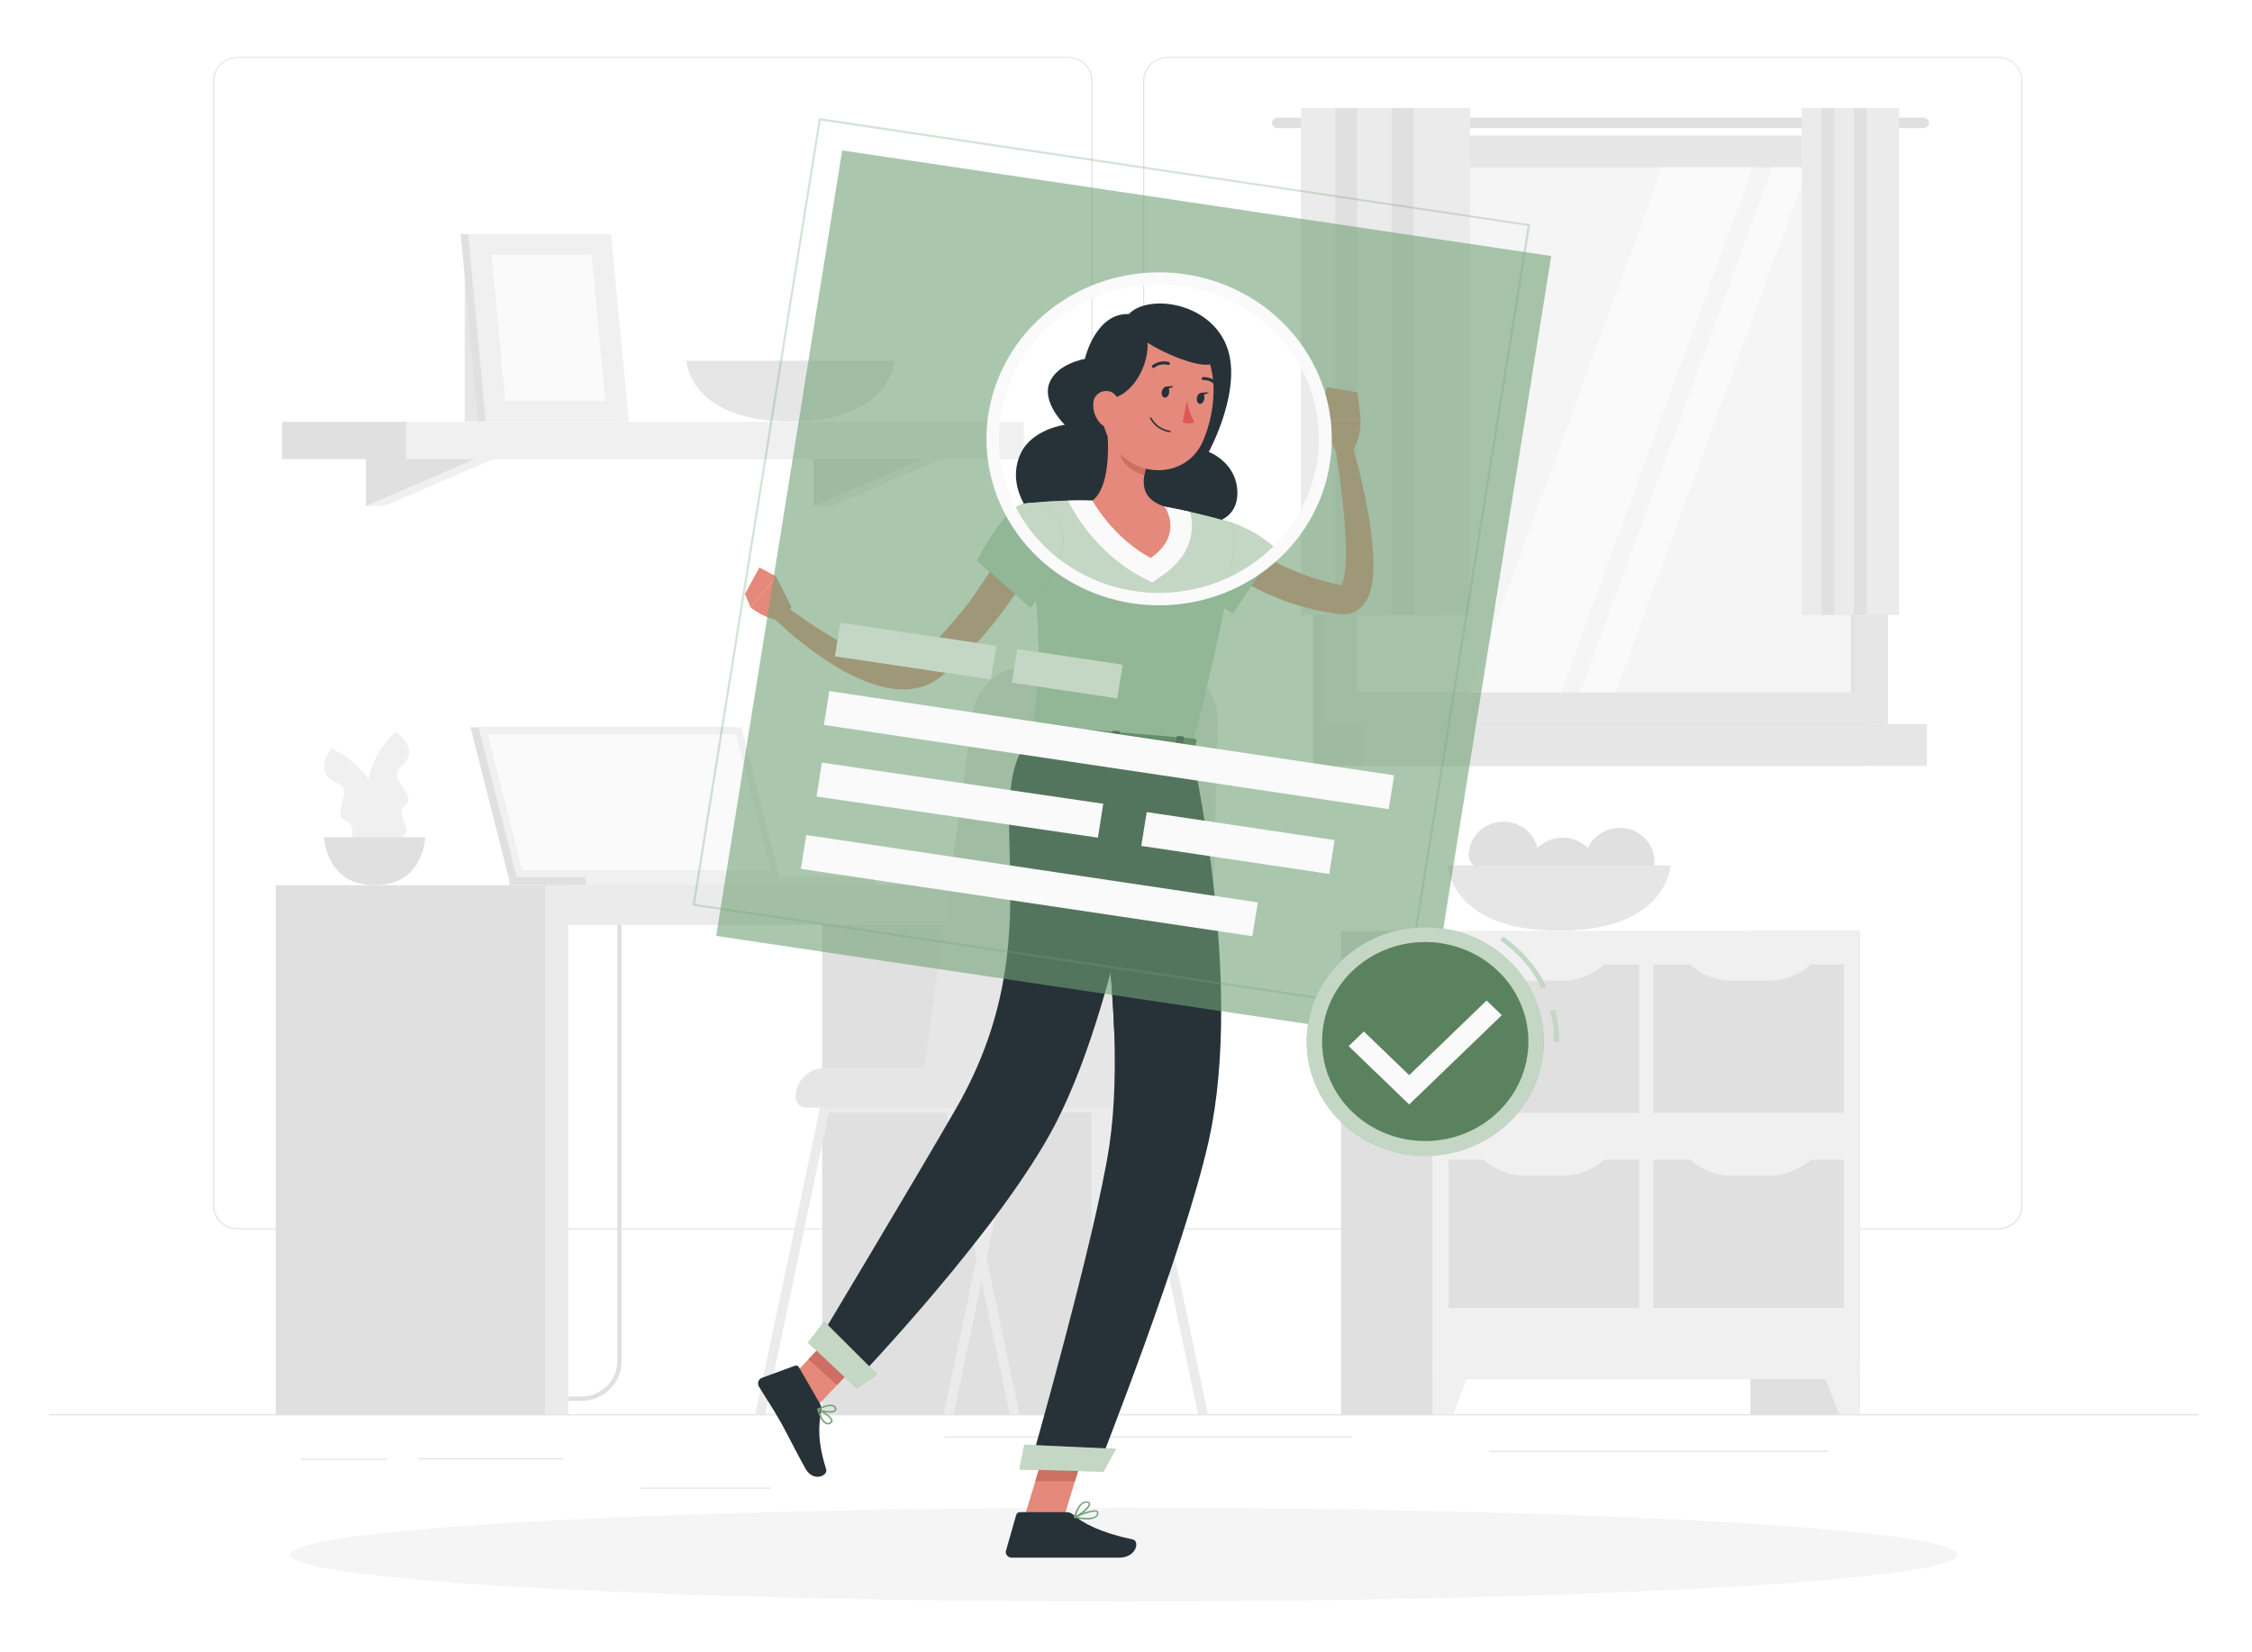 <svg width="184" height="135" viewBox="0 0 184 135" fill="none" xmlns="http://www.w3.org/2000/svg">
<g filter="url(#filter0_d)">
<path d="M179.644 111.563H4V111.647H179.644V111.563Z" fill="#E0E0E0"/>
<path d="M46.032 115.15H34.179V115.235H46.032V115.15Z" fill="#E0E0E0"/>
<path d="M31.601 115.191H24.568V115.275H31.601V115.191Z" fill="#E0E0E0"/>
<path d="M110.483 113.375H77.184V113.46H110.483V113.375Z" fill="#E0E0E0"/>
<path d="M62.939 117.552H52.323V117.636H62.939V117.552Z" fill="#E0E0E0"/>
<path d="M149.318 114.54H121.682V114.625H149.318V114.54Z" fill="#E0E0E0"/>
<path d="M87.256 96.455H19.425C18.894 96.454 18.384 96.25 18.009 95.887C17.634 95.524 17.423 95.033 17.423 94.52V2.575C17.427 2.066 17.64 1.579 18.015 1.22C18.39 0.861 18.897 0.659 19.425 0.658H87.256C87.788 0.658 88.298 0.862 88.674 1.225C89.05 1.587 89.261 2.079 89.261 2.592V94.52C89.261 95.033 89.05 95.525 88.674 95.888C88.298 96.251 87.788 96.455 87.256 96.455ZM19.425 0.726C18.917 0.727 18.43 0.922 18.071 1.269C17.712 1.616 17.511 2.086 17.511 2.575V94.52C17.511 95.01 17.712 95.48 18.071 95.827C18.43 96.174 18.917 96.369 19.425 96.37H87.256C87.764 96.369 88.251 96.174 88.611 95.827C88.97 95.481 89.173 95.011 89.174 94.52V2.575C89.173 2.085 88.97 1.615 88.611 1.269C88.251 0.922 87.764 0.727 87.256 0.726H19.425Z" fill="#E0E0E0"/>
<path d="M163.243 96.455H95.409C94.877 96.454 94.368 96.25 93.992 95.887C93.616 95.525 93.404 95.033 93.403 94.52V2.575C93.409 2.066 93.622 1.579 93.998 1.22C94.373 0.861 94.88 0.659 95.409 0.658H163.243C163.771 0.66 164.276 0.862 164.65 1.221C165.025 1.58 165.237 2.067 165.242 2.575V94.52C165.242 95.032 165.031 95.523 164.657 95.886C164.282 96.248 163.774 96.453 163.243 96.455ZM95.409 0.726C94.9 0.727 94.413 0.922 94.054 1.269C93.694 1.615 93.492 2.085 93.491 2.575V94.52C93.492 95.011 93.694 95.481 94.054 95.827C94.413 96.174 94.9 96.369 95.409 96.37H163.243C163.751 96.369 164.239 96.174 164.598 95.827C164.958 95.481 165.16 95.011 165.161 94.52V2.575C165.16 2.085 164.958 1.615 164.598 1.269C164.239 0.922 163.751 0.727 163.243 0.726H95.409Z" fill="#E0E0E0"/>
<path d="M151.97 72.059H143.019V111.563H151.97V72.059Z" fill="#E0E0E0"/>
<path d="M150.27 111.563H151.97V106.898H148.489L150.27 111.563Z" fill="#F0F0F0"/>
<path d="M118.52 72.059H109.569V111.563H118.52V72.059Z" fill="#E0E0E0"/>
<path d="M151.97 72.059H117.034V108.7H151.97V72.059Z" fill="#F0F0F0"/>
<path d="M135.073 90.757V102.87H150.653V90.757H135.073Z" fill="#E0E0E0"/>
<path d="M118.355 90.757V102.87H133.935V90.757H118.355Z" fill="#E0E0E0"/>
<path d="M127.685 92.065H124.601C123.939 92.064 123.283 91.934 122.675 91.681C122.067 91.428 121.518 91.059 121.063 90.594H131.223C130.768 91.059 130.219 91.428 129.611 91.681C129.003 91.934 128.348 92.064 127.685 92.065Z" fill="#F0F0F0"/>
<path d="M144.561 92.065H141.48C140.817 92.064 140.161 91.934 139.553 91.681C138.944 91.429 138.395 91.059 137.939 90.594H148.102C147.646 91.058 147.097 91.428 146.488 91.681C145.88 91.934 145.224 92.064 144.561 92.065Z" fill="#F0F0F0"/>
<path d="M135.073 74.816V86.929H150.653V74.816H135.073Z" fill="#E0E0E0"/>
<path d="M118.352 74.819V86.933H133.931V74.819H118.352Z" fill="#E0E0E0"/>
<path d="M127.685 76.123H124.601C123.939 76.123 123.284 75.993 122.676 75.741C122.068 75.488 121.519 75.12 121.063 74.656H131.223C130.767 75.12 130.219 75.488 129.61 75.741C129.002 75.993 128.347 76.123 127.685 76.123Z" fill="#F0F0F0"/>
<path d="M144.561 76.123H141.48C140.818 76.123 140.162 75.993 139.553 75.741C138.945 75.489 138.395 75.12 137.939 74.656H148.102C147.645 75.119 147.096 75.488 146.488 75.74C145.879 75.992 145.223 76.123 144.561 76.123Z" fill="#F0F0F0"/>
<path d="M118.734 111.563H117.034V106.898H120.519L118.734 111.563Z" fill="#F0F0F0"/>
<path d="M125.676 65.87C125.676 67.38 126.765 68.43 125.198 68.43C123.631 68.43 120.006 67.38 120.006 65.87C120.006 65.145 120.305 64.449 120.836 63.937C121.368 63.424 122.089 63.136 122.841 63.136C123.593 63.136 124.314 63.424 124.846 63.937C125.377 64.449 125.676 65.145 125.676 65.87Z" fill="#E0E0E0"/>
<path d="M130.527 67.174C130.527 68.681 131.616 69.735 130.05 69.735C128.483 69.735 124.844 68.681 124.844 67.174C124.844 66.449 125.142 65.754 125.674 65.241C126.205 64.728 126.927 64.44 127.678 64.44C128.43 64.44 129.151 64.728 129.683 65.241C130.215 65.754 130.513 66.449 130.513 67.174H130.527Z" fill="#E0E0E0"/>
<path d="M135.175 66.374C135.175 67.882 136.264 68.935 134.697 68.935C133.13 68.935 129.505 67.882 129.505 66.374C129.505 65.65 129.804 64.954 130.335 64.442C130.867 63.929 131.588 63.641 132.34 63.641C133.092 63.641 133.813 63.929 134.345 64.442C134.876 64.954 135.175 65.65 135.175 66.374Z" fill="#E0E0E0"/>
<path d="M118.271 66.713C118.271 66.713 118.503 72.045 127.387 72.045C136.271 72.045 136.499 66.713 136.499 66.713H118.271Z" fill="#E6E6E6"/>
<path d="M152.342 7.091H107.296V55.158H152.342V7.091Z" fill="#E0E0E0"/>
<path d="M157.162 5.607H104.381C104.322 5.607 104.264 5.618 104.209 5.639C104.155 5.66 104.105 5.692 104.063 5.732C104.022 5.772 103.988 5.82 103.966 5.872C103.943 5.924 103.931 5.981 103.931 6.037C103.931 6.152 103.979 6.263 104.063 6.344C104.147 6.425 104.262 6.471 104.381 6.471H157.162C157.221 6.471 157.279 6.46 157.334 6.438C157.388 6.416 157.437 6.384 157.479 6.344C157.52 6.303 157.553 6.256 157.575 6.203C157.598 6.15 157.609 6.094 157.608 6.037C157.608 5.923 157.561 5.814 157.478 5.733C157.394 5.653 157.281 5.607 157.162 5.607Z" fill="#E0E0E0"/>
<path d="M154.253 7.091H108.189V55.158H154.253V7.091Z" fill="#E6E6E6"/>
<path d="M152.342 55.158H107.296V58.583H152.342V55.158Z" fill="#E0E0E0"/>
<path d="M157.436 55.158H111.371V58.583H157.436V55.158Z" fill="#E6E6E6"/>
<path d="M151.576 52.574V9.669L110.865 9.669V52.574H151.576Z" fill="#F5F5F5"/>
<path d="M120.108 52.577L135.814 9.672H143.226L127.52 52.577H120.108Z" fill="#FAFAFA"/>
<path d="M129.111 52.577L144.817 9.672H147.709L132.002 52.577H129.111Z" fill="#FAFAFA"/>
<path d="M151.576 52.577V9.672H151.235V52.577H151.576Z" fill="#E0E0E0"/>
<path d="M110.897 4.835H106.292V46.236H110.897V4.835Z" fill="#EBEBEB"/>
<path d="M112.689 4.835H109.102V46.236H112.689V4.835Z" fill="#E0E0E0"/>
<path d="M115.503 4.835H110.897V46.236H115.503V4.835Z" fill="#EBEBEB"/>
<path d="M117.294 4.835H113.708V46.236H117.294V4.835Z" fill="#E0E0E0"/>
<path d="M120.108 4.835H115.503V46.236H120.108V4.835Z" fill="#EBEBEB"/>
<path d="M149.862 4.835H147.21V46.236H149.862V4.835Z" fill="#EBEBEB"/>
<path d="M150.899 4.835H148.83V46.236H150.899V4.835Z" fill="#E0E0E0"/>
<path d="M152.515 4.835H149.862V46.236H152.515V4.835Z" fill="#EBEBEB"/>
<path d="M153.551 4.835H151.481V46.236H153.551V4.835Z" fill="#E0E0E0"/>
<path d="M155.17 4.835H152.518V46.236H155.17V4.835Z" fill="#EBEBEB"/>
<path d="M42.772 17.812H37.973V30.437H42.772V17.812Z" fill="#E6E6E6"/>
<path d="M31.415 33.327L29.89 37.337H31.415L40.745 33.327H31.415Z" fill="#F0F0F0"/>
<path d="M29.89 33.327V37.337L39.224 33.327H29.89Z" fill="#E0E0E0"/>
<path d="M68.005 33.327L66.484 37.337H68.005L77.339 33.327H68.005Z" fill="#F0F0F0"/>
<path d="M66.484 33.327V37.337L75.814 33.327H66.484Z" fill="#E0E0E0"/>
<path d="M23.043 33.516H33.192V30.464H23.043V33.516Z" fill="#E0E0E0"/>
<path d="M83.644 30.464H33.189V33.516H83.644V30.464Z" fill="#F0F0F0"/>
<path d="M50.764 30.437H39.083L37.639 15.136H49.32L50.764 30.437Z" fill="#E0E0E0"/>
<path d="M51.368 30.437H39.691L38.244 15.136H49.924L51.368 30.437Z" fill="#F0F0F0"/>
<path d="M41.286 28.743L40.162 16.83H48.329L49.453 28.743H41.286Z" fill="#FAFAFA"/>
<path d="M56.082 25.468C56.082 25.468 56.296 30.437 64.576 30.437C72.856 30.437 73.07 25.468 73.07 25.468H56.082Z" fill="#E6E6E6"/>
<path d="M47.475 110.465H34.678C34.388 110.471 34.104 110.386 33.868 110.225C33.632 110.063 33.456 109.832 33.365 109.567C33.275 109.301 33.276 109.015 33.367 108.749C33.459 108.484 33.636 108.255 33.874 108.094L34.081 108.365C33.912 108.487 33.788 108.656 33.724 108.85C33.661 109.044 33.663 109.252 33.729 109.444C33.795 109.637 33.922 109.805 34.092 109.924C34.263 110.044 34.468 110.109 34.678 110.109H47.475C48.26 110.109 49.011 109.808 49.566 109.273C50.12 108.738 50.432 108.013 50.433 107.257V70.737C50.434 69.914 50.773 69.125 51.377 68.543C51.98 67.961 52.798 67.633 53.651 67.631H57.48V67.97H53.651C52.891 67.972 52.162 68.264 51.625 68.783C51.088 69.301 50.786 70.004 50.785 70.737V107.274C50.783 108.12 50.434 108.931 49.813 109.529C49.193 110.127 48.353 110.463 47.475 110.465Z" fill="#E0E0E0"/>
<path d="M90.224 68.329H67.176V111.563H90.224V68.329Z" fill="#E0E0E0"/>
<path d="M91.091 68.329H89.191V111.563H91.091V68.329Z" fill="#EBEBEB"/>
<path d="M45.849 71.571H91.678V68.329H45.849V71.571Z" fill="#EBEBEB"/>
<path d="M45.575 68.329H22.527V111.563H45.575V68.329Z" fill="#E0E0E0"/>
<path d="M46.439 68.329H44.539V111.563H46.439V68.329Z" fill="#EBEBEB"/>
<path d="M38.437 55.423H59.915L63.027 67.651H41.549L38.437 55.423Z" fill="#E0E0E0"/>
<path d="M41.549 67.651L41.637 68.329H63.115L63.031 67.651H41.549Z" fill="#E0E0E0"/>
<path d="M39.101 55.423H60.579L63.691 67.651H42.213L39.101 55.423Z" fill="#F0F0F0"/>
<path d="M42.666 67.093L39.839 55.982H60.122L62.95 67.093H42.666Z" fill="#FAFAFA"/>
<path d="M47.809 67.651L47.894 68.329H71.546L71.458 67.651H47.809Z" fill="#F0F0F0"/>
<path d="M31.074 65.246C31.074 65.246 27.912 59.992 32.3 55.809C32.3 55.809 33.441 56.53 33.424 57.503C33.406 58.475 32.201 58.715 32.458 59.535C32.714 60.355 33.863 61.134 33.111 61.801C32.359 62.468 33.231 63.061 33.181 63.881C33.132 64.701 31.074 65.246 31.074 65.246Z" fill="#F0F0F0"/>
<path d="M31.313 65.727C31.313 65.727 32.595 59.779 27.066 57.144C27.066 57.144 26.215 58.177 26.549 59.088C26.883 59.999 28.109 59.864 28.126 60.711C28.144 61.557 27.318 62.651 28.249 63.058C29.18 63.465 28.544 64.291 28.861 65.05C29.177 65.809 31.313 65.727 31.313 65.727Z" fill="#F0F0F0"/>
<path d="M26.482 64.41C26.482 64.41 26.588 68.329 30.617 68.329C34.646 68.329 34.741 64.41 34.741 64.41H26.482Z" fill="#E0E0E0"/>
<path d="M83.3 111.562H82.499L80.205 100.669L79.805 98.761L77.303 86.905H67.717L62.521 111.562H61.72L67.014 86.435C67.031 86.349 67.079 86.272 67.149 86.217C67.219 86.162 67.307 86.132 67.397 86.133H77.623C77.713 86.132 77.801 86.162 77.871 86.217C77.941 86.272 77.989 86.349 78.006 86.435L80.201 96.861L80.606 98.768L83.3 111.562Z" fill="#EBEBEB"/>
<path d="M98.69 111.562H97.885L92.69 86.892H83.107L80.605 98.768L80.205 100.669L77.911 111.562H77.11L79.805 98.761L80.201 96.861L82.4 86.435C82.418 86.349 82.466 86.272 82.535 86.217C82.605 86.162 82.693 86.132 82.783 86.133H93.009C93.1 86.133 93.188 86.163 93.258 86.218C93.329 86.272 93.377 86.349 93.396 86.435L98.69 111.562Z" fill="#EBEBEB"/>
<path d="M75.062 86.513H92.676C94.292 86.511 95.843 85.899 96.996 84.808C98.15 83.717 98.815 82.234 98.848 80.676L99.505 54.864C99.514 54.288 99.405 53.717 99.183 53.183C98.961 52.648 98.632 52.162 98.213 51.752C97.795 51.341 97.296 51.015 96.746 50.792C96.196 50.569 95.605 50.454 95.008 50.453H83.967C82.862 50.454 81.796 50.846 80.971 51.556C80.146 52.266 79.621 53.243 79.495 54.301L75.062 86.513Z" fill="#E6E6E6"/>
<path d="M84.666 86.513H65.897C65.664 86.513 65.441 86.424 65.276 86.265C65.111 86.106 65.019 85.89 65.019 85.666V85.585C65.019 84.967 65.273 84.375 65.725 83.939C66.178 83.503 66.792 83.257 67.432 83.257H84.666V86.513Z" fill="#E6E6E6"/>
<path d="M91.822 126.861C129.439 126.861 159.934 125.144 159.934 123.026C159.934 120.908 129.439 119.191 91.822 119.191C54.205 119.191 23.711 120.908 23.711 123.026C23.711 125.144 54.205 126.861 91.822 126.861Z" fill="#F5F5F5"/>
<path d="M101.11 39.892L101.338 40.078C101.423 40.149 101.518 40.217 101.609 40.285C101.792 40.423 101.96 40.562 102.171 40.694C102.55 40.962 102.954 41.206 103.358 41.45C104.173 41.934 105.027 42.355 105.912 42.707C106.793 43.069 107.701 43.368 108.628 43.601C108.859 43.662 109.098 43.703 109.33 43.753L109.682 43.828C109.755 43.828 109.682 43.828 109.682 43.845C109.634 43.856 109.588 43.875 109.548 43.902C109.516 43.933 109.516 43.933 109.53 43.926C109.6 43.827 109.654 43.718 109.692 43.604C109.817 43.213 109.893 42.81 109.92 42.402C109.963 41.958 109.977 41.49 109.973 41.02C109.973 40.075 109.896 39.109 109.819 38.14C109.741 37.172 109.618 36.199 109.488 35.224C109.358 34.248 109.214 33.273 109.063 32.311L110.384 32.019C110.966 33.953 111.435 35.916 111.789 37.9C111.973 38.909 112.101 39.926 112.172 40.949C112.213 41.476 112.226 42.005 112.211 42.534C112.206 43.117 112.129 43.699 111.982 44.265C111.883 44.627 111.722 44.971 111.505 45.281C111.353 45.493 111.164 45.677 110.946 45.826C110.696 45.999 110.409 46.114 110.107 46.165C109.846 46.208 109.58 46.208 109.32 46.165L108.916 46.101C108.645 46.057 108.371 46.023 108.104 45.965C107.027 45.759 105.97 45.467 104.943 45.091C103.916 44.712 102.923 44.252 101.974 43.716C101.5 43.442 101.036 43.154 100.587 42.839C100.362 42.683 100.141 42.5 99.919 42.351C99.81 42.263 99.701 42.178 99.593 42.083C99.484 41.989 99.382 41.911 99.241 41.782L101.11 39.892Z" fill="#E4897B"/>
<path d="M97.292 38.35C101.156 37.846 104.262 40.85 104.262 40.85L100.728 46.108C100.728 46.108 96.941 43.77 96.273 42.178C95.585 40.522 95.314 38.598 97.292 38.35Z" fill="#72A276"/>
<path opacity="0.6" d="M97.292 38.35C101.156 37.846 104.262 40.85 104.262 40.85L100.728 46.108C100.728 46.108 96.941 43.77 96.273 42.178C95.585 40.522 95.314 38.598 97.292 38.35Z" fill="#FAFAFA"/>
<path d="M109.095 32.768L107.813 30.288L111.175 30.261C111.175 30.261 111.242 31.992 110.391 32.971L109.095 32.768Z" fill="#E4897B"/>
<path d="M108.41 27.622L110.911 28.052L111.175 30.261L107.813 30.288L108.41 27.622Z" fill="#E4897B"/>
<path d="M83.626 120.191L86.774 120.482L88.952 113.355L85.805 113.06L83.626 120.191Z" fill="#E4897B"/>
<path d="M63.614 109.649L65.946 111.763L70.984 106.424L68.651 104.31L63.614 109.649Z" fill="#E4897B"/>
<path d="M67.025 110.75L65.268 107.701C65.238 107.649 65.19 107.609 65.132 107.588C65.074 107.568 65.01 107.568 64.952 107.59L62.251 108.579C62.184 108.606 62.124 108.647 62.074 108.699C62.025 108.75 61.987 108.811 61.963 108.877C61.94 108.944 61.931 109.014 61.938 109.084C61.944 109.154 61.966 109.222 62.001 109.283C62.63 110.333 62.992 110.811 63.758 112.149C64.232 112.976 65.163 114.859 65.813 116.004C66.463 117.149 67.668 116.576 67.502 116.048C66.751 113.677 66.895 112.345 67.105 111.306C67.148 111.117 67.119 110.92 67.025 110.75Z" fill="#263238"/>
<path d="M87.143 119.557H83.328C83.26 119.558 83.194 119.58 83.14 119.621C83.086 119.661 83.047 119.717 83.029 119.781L82.197 122.691C82.177 122.76 82.175 122.832 82.189 122.902C82.203 122.972 82.234 123.038 82.28 123.095C82.325 123.151 82.383 123.197 82.45 123.228C82.517 123.259 82.59 123.274 82.664 123.273C84.01 123.273 84.645 123.273 86.325 123.273H91.45C92.855 123.273 93.136 121.918 92.56 121.79C89.975 121.241 88.481 120.479 87.684 119.757C87.536 119.627 87.343 119.556 87.143 119.557Z" fill="#263238"/>
<path d="M88.952 113.355L87.828 117.03H84.589L85.801 113.064L88.952 113.355Z" fill="#CE6F64"/>
<path d="M68.647 104.314L70.984 106.424L68.384 109.175L66.052 107.065L68.647 104.314Z" fill="#CE6F64"/>
<path d="M101.1 36.247C101.075 33.784 98.764 32.924 98.764 32.924C98.764 32.924 101.655 27.646 100.169 24.144C98.683 20.641 93.786 20.024 92.233 21.661C89.504 21.549 88.636 25.329 88.636 25.329C88.636 25.329 86.353 25.698 85.738 27.301C85.123 28.903 86.995 30.709 86.995 30.709C86.995 30.709 84.389 31.047 83.43 32.981C82.471 34.916 83.061 37.483 85.942 39.699C90.129 42.917 97.826 38.879 97.826 38.879C97.826 38.879 101.128 39.079 101.1 36.247Z" fill="#263238"/>
<path d="M100.604 38.696C100.604 38.696 102.01 39.289 97.316 57.164L84.319 56.077C84.993 50.996 85.285 47.839 83.693 37.148C85.548 36.936 87.416 36.856 89.282 36.907C91.261 36.936 93.236 37.1 95.191 37.398C97.017 37.743 98.824 38.176 100.604 38.696Z" fill="#72A276"/>
<path opacity="0.6" d="M100.604 38.696C100.604 38.696 102.01 39.289 97.316 57.164L84.319 56.077C84.993 50.996 85.285 47.839 83.693 37.148C85.548 36.936 87.416 36.856 89.282 36.907C91.261 36.936 93.236 37.1 95.191 37.398C97.017 37.743 98.824 38.176 100.604 38.696Z" fill="#FAFAFA"/>
<path d="M97.236 37.822C96.561 37.666 95.83 37.517 95.163 37.399C93.208 37.099 91.234 36.934 89.254 36.904C88.576 36.88 87.898 36.88 87.263 36.904L87.698 37.704C87.775 37.846 89.63 41.183 93.154 43.076L94.123 43.598L95.026 42.978C97.302 41.41 97.639 39.37 97.236 37.822Z" fill="#FAFAFA"/>
<path d="M90.417 30.539C90.624 32.406 90.695 35.797 89.258 36.908C89.258 36.908 90.902 39.919 94.014 41.589C96.768 39.699 95.166 37.399 95.166 37.399C93.09 36.721 93.28 35.224 93.761 33.828L90.417 30.539Z" fill="#E4897B"/>
<path d="M91.784 31.88L93.772 33.828C93.651 34.152 93.559 34.485 93.498 34.824C92.7 34.645 91.541 33.842 91.527 33.015C91.543 32.625 91.63 32.241 91.784 31.88Z" fill="#CE6F64"/>
<path d="M90.333 26.305C89.95 29.354 89.721 30.644 91.01 32.477C92.95 35.227 96.926 35.011 98.244 32.138C99.431 29.543 99.856 24.984 97.014 23.239C96.391 22.853 95.676 22.626 94.936 22.58C94.197 22.535 93.457 22.672 92.788 22.979C92.119 23.286 91.542 23.752 91.113 24.334C90.683 24.917 90.414 25.595 90.333 26.305Z" fill="#E4897B"/>
<path d="M92.785 22.548C95.226 23.158 92.813 30.319 88.921 28.242C88.921 28.242 89.096 25.217 90.178 23.934C90.833 23.169 91.765 22.673 92.785 22.548Z" fill="#263238"/>
<path d="M92.525 22.945C93.579 24.598 101.395 27.731 98.767 24.174C96.14 20.617 92.525 22.945 92.525 22.945Z" fill="#263238"/>
<path d="M89.328 28.944C89.284 29.538 89.485 30.124 89.886 30.576C90.427 31.169 91.141 30.81 91.365 30.092C91.566 29.448 91.527 28.364 90.807 28.032C90.648 27.965 90.474 27.936 90.301 27.949C90.128 27.962 89.961 28.016 89.814 28.106C89.668 28.196 89.547 28.32 89.462 28.466C89.377 28.612 89.331 28.776 89.328 28.944Z" fill="#E4897B"/>
<path d="M97.302 57.164C97.302 57.164 101.704 75.944 98.767 89.182C96.8 98.05 89.701 115.963 89.701 115.963L84.15 115.828C84.15 115.828 89.521 97.028 90.635 89.636C92.535 76.987 87.775 56.368 87.775 56.368L97.302 57.164Z" fill="#263238"/>
<path d="M92.226 60.955L89.451 65.176C90.287 70.18 90.818 75.229 91.039 80.294C94.942 73.556 93.094 64.522 92.226 60.955Z" fill="#263238"/>
<path d="M90.157 116.241L83.3 116.072L83.697 114.042L91.183 114.385L90.157 116.241Z" fill="#72A276"/>
<path opacity="0.6" d="M90.157 116.241L83.3 116.072L83.697 114.042L91.183 114.385L90.157 116.241Z" fill="#FAFAFA"/>
<path d="M94.457 56.961C94.457 56.961 91.875 76.879 86.276 87.753C81.754 96.523 69.691 109.056 69.691 109.056L66.607 105.991C66.607 105.991 74.757 92.404 78.119 86.567C86.36 72.262 79.622 61.348 84.294 56.08L94.457 56.961Z" fill="#263238"/>
<path d="M70 109.449L66.017 105.706L67.341 103.972L71.679 108.298L70 109.449Z" fill="#72A276"/>
<path opacity="0.6" d="M70 109.449L66.017 105.706L67.341 103.972L71.679 108.298L70 109.449Z" fill="#FAFAFA"/>
<path d="M84.161 55.325L83.476 56.399C83.419 56.483 83.521 56.582 83.669 56.592L97.316 57.73C97.436 57.73 97.538 57.693 97.552 57.622L97.77 56.511C97.77 56.433 97.689 56.358 97.559 56.348L84.382 55.247C84.341 55.24 84.299 55.244 84.261 55.258C84.222 55.272 84.187 55.295 84.161 55.325Z" fill="#72A276"/>
<path opacity="0.3" d="M84.161 55.325L83.476 56.399C83.419 56.483 83.521 56.582 83.669 56.592L97.316 57.73C97.436 57.73 97.538 57.693 97.552 57.622L97.77 56.511C97.77 56.433 97.689 56.358 97.559 56.348L84.382 55.247C84.341 55.24 84.299 55.244 84.261 55.258C84.222 55.272 84.187 55.295 84.161 55.325Z" fill="black"/>
<path d="M85.805 56.89L85.453 56.859C85.383 56.859 85.334 56.815 85.341 56.771L85.64 55.328C85.64 55.284 85.713 55.254 85.784 55.261L86.135 55.291C86.205 55.291 86.254 55.335 86.247 55.379L85.952 56.822C85.938 56.87 85.875 56.89 85.805 56.89Z" fill="#263238"/>
<path d="M96.315 57.77L95.964 57.74C95.893 57.74 95.844 57.696 95.851 57.652L96.15 56.205C96.15 56.165 96.224 56.134 96.294 56.141L96.645 56.172C96.715 56.172 96.765 56.216 96.758 56.256L96.463 57.703C96.448 57.747 96.389 57.774 96.315 57.77Z" fill="#263238"/>
<path d="M91.06 57.33L90.709 57.303C90.638 57.303 90.589 57.255 90.596 57.215L90.895 55.768C90.895 55.728 90.969 55.697 91.039 55.704L91.39 55.731C91.46 55.731 91.51 55.779 91.503 55.819L91.208 57.266C91.194 57.306 91.12 57.337 91.06 57.33Z" fill="#263238"/>
<path d="M94.924 27.988C94.878 28.232 94.977 28.456 95.142 28.486C95.307 28.517 95.493 28.341 95.528 28.093C95.563 27.846 95.479 27.622 95.311 27.595C95.142 27.568 94.984 27.758 94.924 27.988Z" fill="#263238"/>
<path d="M97.794 28.497C97.749 28.741 97.847 28.964 98.012 28.994C98.177 29.025 98.363 28.849 98.398 28.602C98.433 28.354 98.349 28.131 98.181 28.104C98.012 28.076 97.857 28.249 97.794 28.497Z" fill="#263238"/>
<path d="M98.121 28.097L98.764 28.036C98.764 28.036 98.364 28.435 98.121 28.097Z" fill="#263238"/>
<path d="M96.965 28.774C97.088 29.375 97.295 29.958 97.58 30.505C97.433 30.571 97.272 30.606 97.109 30.606C96.947 30.606 96.786 30.571 96.638 30.505L96.965 28.774Z" fill="#DE5753"/>
<path d="M95.57 31.318C95.228 31.267 94.903 31.137 94.623 30.94C94.343 30.742 94.116 30.483 93.962 30.183C93.956 30.169 93.956 30.152 93.963 30.138C93.969 30.123 93.981 30.112 93.997 30.106C94.004 30.102 94.012 30.1 94.02 30.1C94.028 30.1 94.036 30.101 94.044 30.104C94.052 30.107 94.058 30.111 94.064 30.117C94.07 30.122 94.075 30.129 94.078 30.136C94.225 30.415 94.44 30.657 94.703 30.841C94.966 31.025 95.27 31.147 95.592 31.196C95.608 31.196 95.624 31.203 95.636 31.214C95.648 31.226 95.655 31.241 95.655 31.257C95.655 31.273 95.648 31.289 95.636 31.3C95.624 31.312 95.608 31.318 95.592 31.318H95.57Z" fill="#263238"/>
<path d="M94.239 26.064C94.212 26.065 94.186 26.057 94.164 26.042C94.142 26.027 94.126 26.006 94.117 25.982C94.108 25.957 94.108 25.931 94.116 25.906C94.124 25.881 94.14 25.86 94.162 25.844C94.347 25.701 94.565 25.602 94.798 25.556C95.031 25.511 95.272 25.52 95.5 25.583C95.516 25.589 95.531 25.597 95.543 25.608C95.555 25.618 95.565 25.631 95.573 25.646C95.58 25.66 95.584 25.676 95.585 25.692C95.586 25.708 95.583 25.724 95.578 25.739C95.572 25.754 95.564 25.768 95.552 25.78C95.541 25.792 95.528 25.802 95.513 25.809C95.498 25.816 95.482 25.82 95.465 25.821C95.448 25.822 95.432 25.819 95.416 25.814C95.228 25.764 95.029 25.758 94.838 25.797C94.647 25.836 94.468 25.918 94.317 26.037C94.294 26.054 94.267 26.063 94.239 26.064Z" fill="#263238"/>
<path d="M99.438 27.562C99.419 27.562 99.401 27.558 99.384 27.55C99.367 27.543 99.352 27.532 99.34 27.518C99.22 27.369 99.065 27.249 98.888 27.168C98.711 27.087 98.517 27.048 98.321 27.054C98.288 27.057 98.254 27.047 98.228 27.027C98.202 27.006 98.185 26.977 98.18 26.945C98.179 26.929 98.18 26.913 98.185 26.898C98.189 26.883 98.197 26.869 98.208 26.856C98.218 26.844 98.231 26.834 98.246 26.826C98.26 26.819 98.276 26.814 98.293 26.813C98.531 26.801 98.768 26.845 98.984 26.941C99.201 27.036 99.39 27.181 99.537 27.362C99.559 27.385 99.572 27.416 99.572 27.448C99.572 27.48 99.559 27.511 99.537 27.535C99.508 27.555 99.473 27.565 99.438 27.562Z" fill="#263238"/>
<path d="M84.652 41.646C84.124 42.657 83.538 43.639 82.896 44.587C82.264 45.522 81.596 46.436 80.876 47.317C80.148 48.201 79.368 49.043 78.54 49.84C78.111 50.23 77.693 50.626 77.233 50.992L76.882 51.27L76.798 51.338L76.685 51.422C76.611 51.481 76.534 51.535 76.453 51.585C76.134 51.796 75.787 51.965 75.421 52.086C74.731 52.303 74.003 52.38 73.281 52.313C72.635 52.251 71.998 52.116 71.384 51.91C70.247 51.528 69.163 51.012 68.156 50.376C66.218 49.164 64.433 47.738 62.837 46.128L63.772 45.183C64.611 45.833 65.497 46.48 66.403 47.066C67.291 47.666 68.215 48.213 69.171 48.706C70.081 49.188 71.042 49.575 72.038 49.861C72.986 50.115 73.938 50.159 74.595 49.895C74.966 49.739 75.298 49.508 75.568 49.217C75.958 48.879 76.32 48.502 76.689 48.137C77.409 47.381 78.076 46.572 78.733 45.765C79.39 44.959 79.984 44.072 80.56 43.191C80.852 42.751 81.129 42.303 81.403 41.856C81.677 41.409 81.941 40.938 82.169 40.518L84.652 41.646Z" fill="#E4897B"/>
<path d="M64.66 45.586L63.41 43.093L61.33 45.64C61.33 45.64 62.707 46.748 64.046 46.707L64.66 45.586Z" fill="#E4897B"/>
<path d="M62.044 42.365L60.867 44.536L61.33 45.64L63.41 43.093L62.044 42.365Z" fill="#E4897B"/>
<path d="M83.665 37.148C82.07 37.419 79.832 41.833 79.832 41.833L84.213 45.65C84.213 45.65 87.052 41.975 86.883 39.969C86.739 38.259 85.695 36.802 83.665 37.148Z" fill="#72A276"/>
<path opacity="0.6" d="M83.665 37.148C82.07 37.419 79.832 41.833 79.832 41.833L84.213 45.65C84.213 45.65 87.052 41.975 86.883 39.969C86.739 38.259 85.695 36.802 83.665 37.148Z" fill="#FAFAFA"/>
<path d="M67.639 112.386C67.598 112.387 67.556 112.38 67.517 112.366C67.134 112.244 66.884 111.563 66.768 111.167C66.765 111.155 66.765 111.143 66.769 111.131C66.773 111.12 66.78 111.11 66.789 111.102C66.8 111.096 66.812 111.093 66.825 111.093C66.837 111.093 66.849 111.096 66.86 111.102C66.976 111.16 67.994 111.688 68.026 112.075C68.031 112.117 68.023 112.16 68.004 112.198C67.984 112.236 67.954 112.269 67.917 112.291C67.838 112.352 67.74 112.385 67.639 112.386ZM66.937 111.275C67.113 111.82 67.341 112.18 67.559 112.251C67.608 112.265 67.661 112.267 67.712 112.255C67.762 112.244 67.809 112.22 67.847 112.186C67.866 112.175 67.882 112.159 67.891 112.14C67.901 112.121 67.905 112.099 67.903 112.078C67.882 111.841 67.285 111.465 66.933 111.275H66.937Z" fill="#72A276"/>
<path d="M67.798 111.428C67.45 111.426 67.108 111.349 66.796 111.201C66.787 111.196 66.778 111.189 66.773 111.18C66.767 111.171 66.764 111.16 66.765 111.15C66.765 111.138 66.768 111.127 66.775 111.118C66.781 111.108 66.79 111.101 66.8 111.096C66.832 111.096 67.64 110.652 68.075 110.801C68.129 110.818 68.178 110.846 68.219 110.883C68.259 110.921 68.291 110.967 68.311 111.018C68.338 111.067 68.348 111.123 68.338 111.178C68.328 111.233 68.298 111.283 68.254 111.319C68.118 111.402 67.958 111.44 67.798 111.428ZM66.969 111.15C67.32 111.292 67.984 111.38 68.174 111.224C68.205 111.201 68.233 111.157 68.195 111.062C68.181 111.027 68.159 110.996 68.131 110.971C68.103 110.946 68.07 110.927 68.033 110.916C67.734 110.814 67.197 111.041 66.969 111.15Z" fill="#72A276"/>
<path d="M88.836 120.153C88.481 120.145 88.128 120.102 87.782 120.025C87.769 120.022 87.757 120.015 87.749 120.005C87.74 119.995 87.734 119.983 87.733 119.97C87.731 119.958 87.734 119.945 87.74 119.934C87.746 119.923 87.756 119.914 87.768 119.909C87.927 119.838 89.307 119.232 89.658 119.449C89.69 119.47 89.715 119.498 89.731 119.532C89.747 119.565 89.753 119.602 89.75 119.638C89.746 119.705 89.726 119.769 89.694 119.828C89.661 119.886 89.615 119.937 89.56 119.977C89.343 120.105 89.09 120.166 88.836 120.153ZM88.014 119.943C88.425 120.018 89.184 120.113 89.497 119.886C89.538 119.856 89.572 119.818 89.596 119.774C89.621 119.73 89.635 119.681 89.637 119.632C89.639 119.616 89.637 119.601 89.631 119.586C89.625 119.572 89.615 119.56 89.602 119.55C89.405 119.422 88.587 119.699 88.014 119.943Z" fill="#72A276"/>
<path d="M87.81 120.025C87.797 120.03 87.782 120.03 87.768 120.025C87.76 120.017 87.753 120.008 87.749 119.997C87.746 119.986 87.745 119.975 87.747 119.964C87.747 119.91 88.077 118.592 88.826 118.677C89.015 118.697 89.064 118.788 89.075 118.859C89.124 119.198 88.249 119.876 87.835 120.035L87.81 120.025ZM88.759 118.782C88.278 118.782 88 119.547 87.905 119.855C88.358 119.625 88.98 119.076 88.959 118.863C88.959 118.846 88.959 118.798 88.822 118.785L88.759 118.782Z" fill="#72A276"/>
<path d="M95.237 27.595L95.88 27.531C95.88 27.531 95.479 27.937 95.237 27.595Z" fill="#263238"/>
<path opacity="0.6" d="M68.809 8.291L58.513 72.472L116.448 81.103L126.744 16.918L68.809 8.291ZM92.613 44.797C89.954 44.4 87.476 43.252 85.494 41.497C83.512 39.742 82.114 37.459 81.478 34.938C80.841 32.417 80.994 29.771 81.917 27.334C82.841 24.896 84.493 22.778 86.665 21.247C88.838 19.715 91.432 18.84 94.121 18.73C96.809 18.621 99.471 19.284 101.769 20.633C104.067 21.983 105.898 23.96 107.031 26.313C108.164 28.667 108.547 31.292 108.133 33.855C107.577 37.29 105.631 40.372 102.721 42.423C99.811 44.475 96.175 45.328 92.613 44.797Z" fill="#72A276"/>
<g style="mix-blend-mode:multiply" opacity="0.3">
<path d="M114.698 78.667H114.611L56.588 69.999V69.914L66.912 5.658H66.997L125.019 14.327V14.411L114.698 78.667ZM56.788 69.86L114.551 78.474L124.819 14.452L67.056 5.851L56.788 69.86Z" fill="#72A276"/>
</g>
<path d="M94.699 45.461C93.974 45.46 93.249 45.405 92.532 45.298C88.928 44.756 85.682 42.889 83.475 40.089C81.268 37.288 80.271 33.773 80.694 30.279C81.117 26.786 82.926 23.586 85.743 21.352C88.559 19.117 92.164 18.021 95.801 18.294C99.437 18.567 102.823 20.187 105.247 22.815C107.671 25.442 108.946 28.874 108.803 32.388C108.661 35.903 107.112 39.227 104.483 41.665C101.853 44.102 98.347 45.462 94.699 45.461ZM92.693 44.295C95.248 44.676 97.862 44.318 100.206 43.265C102.55 42.213 104.517 40.515 105.86 38.385C107.202 36.254 107.859 33.788 107.749 31.298C107.638 28.807 106.763 26.404 105.237 24.393C103.71 22.382 101.598 20.852 99.17 19.997C96.742 19.143 94.105 19.002 91.593 19.592C89.082 20.183 86.808 21.478 85.06 23.314C83.312 25.151 82.168 27.445 81.772 29.909C81.246 33.213 82.1 36.583 84.148 39.28C86.195 41.977 89.268 43.781 92.693 44.295Z" fill="#FAFAFA"/>
<path d="M81.422 48.768L68.66 46.865L68.216 49.63L80.978 51.533L81.422 48.768Z" fill="#72A276"/>
<path opacity="0.6" d="M81.422 48.768L68.66 46.865L68.216 49.63L80.978 51.533L81.422 48.768Z" fill="#FAFAFA"/>
<path d="M91.737 50.306L83.103 49.019L82.66 51.784L91.294 53.071L91.737 50.306Z" fill="#72A276"/>
<path opacity="0.6" d="M91.737 50.306L83.103 49.019L82.66 51.784L91.294 53.071L91.737 50.306Z" fill="#FAFAFA"/>
<path d="M113.908 59.349L67.759 52.468L67.316 55.233L113.464 62.114L113.908 59.349Z" fill="#FAFAFA"/>
<path d="M90.141 61.673L67.153 58.314L66.717 61.084L89.705 64.443L90.141 61.673Z" fill="#FAFAFA"/>
<path d="M109.044 64.644L93.692 62.355L93.249 65.12L108.601 67.409L109.044 64.644Z" fill="#FAFAFA"/>
<path d="M102.768 69.73L65.875 64.229L65.432 66.994L102.325 72.495L102.768 69.73Z" fill="#FAFAFA"/>
<path d="M127.362 81.103H127.011C127.012 80.263 126.905 79.425 126.691 78.61L127.042 78.529C127.26 79.371 127.367 80.236 127.362 81.103ZM125.985 76.727C125.212 75.167 124.044 73.82 122.588 72.811L122.792 72.536C124.295 73.577 125.503 74.966 126.305 76.574L125.985 76.727Z" fill="#72A276"/>
<path opacity="0.6" d="M127.362 81.103H127.011C127.012 80.263 126.905 79.425 126.691 78.61L127.042 78.529C127.26 79.371 127.367 80.236 127.362 81.103ZM125.985 76.727C125.212 75.167 124.044 73.82 122.588 72.811L122.792 72.536C124.295 73.577 125.503 74.966 126.305 76.574L125.985 76.727Z" fill="#FAFAFA"/>
<path d="M116.448 71.764C114.532 71.764 112.66 72.312 111.067 73.338C109.474 74.364 108.233 75.823 107.5 77.529C106.767 79.236 106.575 81.113 106.949 82.925C107.322 84.737 108.245 86.401 109.599 87.707C110.954 89.013 112.68 89.902 114.558 90.263C116.437 90.623 118.384 90.438 120.154 89.731C121.924 89.024 123.436 87.827 124.501 86.292C125.565 84.756 126.133 82.95 126.133 81.103C126.133 78.626 125.112 76.251 123.296 74.499C121.48 72.748 119.016 71.764 116.448 71.764ZM116.448 89.233C114.78 89.233 113.15 88.756 111.764 87.863C110.377 86.969 109.297 85.7 108.659 84.214C108.02 82.729 107.853 81.094 108.179 79.517C108.504 77.94 109.307 76.491 110.486 75.354C111.665 74.217 113.168 73.443 114.803 73.129C116.438 72.816 118.134 72.977 119.674 73.592C121.215 74.207 122.531 75.249 123.458 76.586C124.384 77.923 124.879 79.495 124.879 81.103C124.879 83.259 123.99 85.327 122.409 86.852C120.828 88.376 118.684 89.233 116.448 89.233Z" fill="#72A276"/>
<path opacity="0.6" d="M116.448 71.764C114.532 71.764 112.66 72.312 111.067 73.338C109.474 74.364 108.233 75.823 107.5 77.529C106.767 79.236 106.575 81.113 106.949 82.925C107.322 84.737 108.245 86.401 109.599 87.707C110.954 89.013 112.68 89.902 114.558 90.263C116.437 90.623 118.384 90.438 120.154 89.731C121.924 89.024 123.436 87.827 124.501 86.292C125.565 84.756 126.133 82.95 126.133 81.103C126.133 78.626 125.112 76.251 123.296 74.499C121.48 72.748 119.016 71.764 116.448 71.764ZM116.448 89.233C114.78 89.233 113.15 88.756 111.764 87.863C110.377 86.969 109.297 85.7 108.659 84.214C108.02 82.729 107.853 81.094 108.179 79.517C108.504 77.94 109.307 76.491 110.486 75.354C111.665 74.217 113.168 73.443 114.803 73.129C116.438 72.816 118.134 72.977 119.674 73.592C121.215 74.207 122.531 75.249 123.458 76.586C124.384 77.923 124.879 79.495 124.879 81.103C124.879 83.259 123.99 85.327 122.409 86.852C120.828 88.376 118.684 89.233 116.448 89.233Z" fill="#FAFAFA"/>
<path d="M116.448 89.23C121.102 89.23 124.875 85.591 124.875 81.103C124.875 76.615 121.102 72.977 116.448 72.977C111.793 72.977 108.02 76.615 108.02 81.103C108.02 85.591 111.793 89.23 116.448 89.23Z" fill="#72A276"/>
<path opacity="0.2" d="M116.448 89.23C121.102 89.23 124.875 85.591 124.875 81.103C124.875 76.615 121.102 72.977 116.448 72.977C111.793 72.977 108.02 76.615 108.02 81.103C108.02 85.591 111.793 89.23 116.448 89.23Z" fill="black"/>
<path d="M115.137 86.245L110.191 81.476L111.434 80.28L115.137 83.85L121.464 77.75L122.704 78.949L115.137 86.245Z" fill="#FAFAFA"/>
</g>
<defs>
<filter id="filter0_d" x="0" y="0.658" width="183.644" height="134.202" filterUnits="userSpaceOnUse" color-interpolation-filters="sRGB">
<feFlood flood-opacity="0" result="BackgroundImageFix"/>
<feColorMatrix in="SourceAlpha" type="matrix" values="0 0 0 0 0 0 0 0 0 0 0 0 0 0 0 0 0 0 127 0"/>
<feOffset dy="4"/>
<feGaussianBlur stdDeviation="2"/>
<feColorMatrix type="matrix" values="0 0 0 0 0 0 0 0 0 0 0 0 0 0 0 0 0 0 0.16 0"/>
<feBlend mode="normal" in2="BackgroundImageFix" result="effect1_dropShadow"/>
<feBlend mode="normal" in="SourceGraphic" in2="effect1_dropShadow" result="shape"/>
</filter>
</defs>
</svg>
